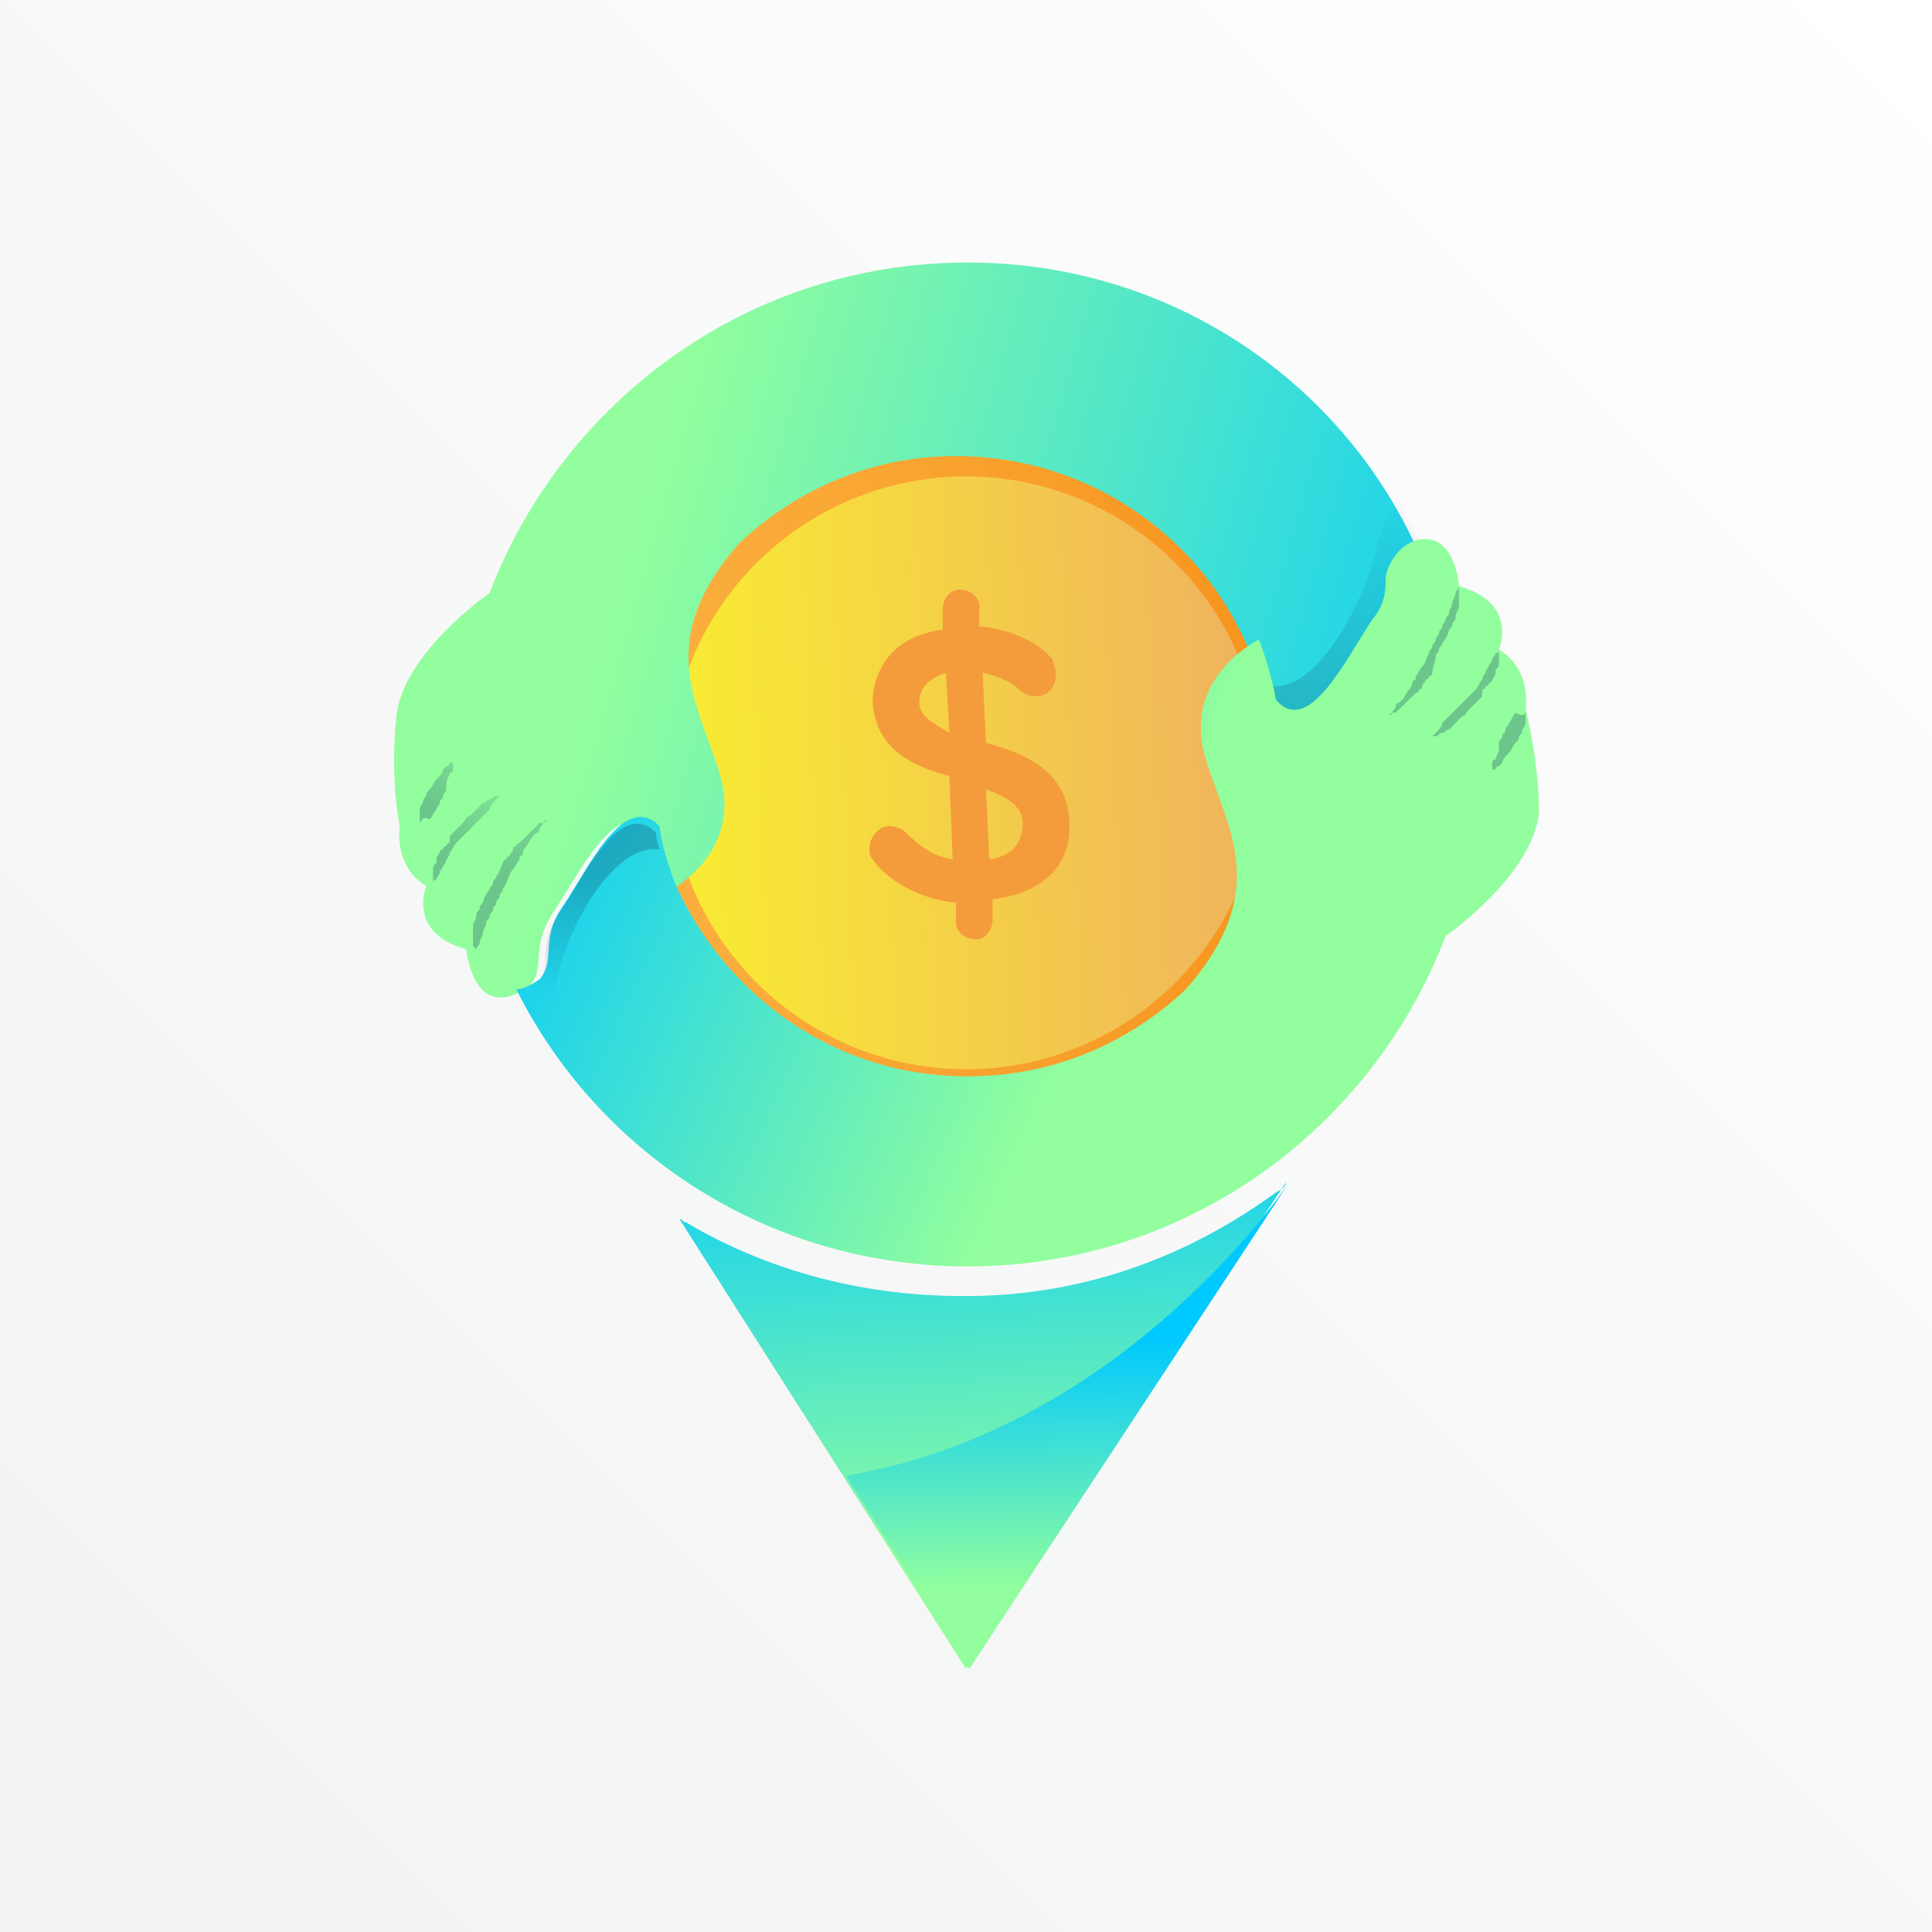 <?xml version="1.0" encoding="utf-8"?>
<!-- Generator: Adobe Illustrator 20.1.0, SVG Export Plug-In . SVG Version: 6.00 Build 0)  -->
<svg version="1.1" id="Layer_1" xmlns="http://www.w3.org/2000/svg" xmlns:xlink="http://www.w3.org/1999/xlink" x="0px" y="0px"
	 viewBox="0 0 58 58" style="enable-background:new 0 0 58 58;" xml:space="preserve">
<rect x="0" y="0" width="58" height="58" fill="#808080" stroke="none"/>
<style type="text/css">
	.st0{fill:url(#SVGID_1_);}
	.st1{fill:url(#SVGID_2_);}
	.st2{fill:url(#SVGID_3_);}
	.st3{fill:url(#XMLID_122_);}
	.st4{fill:url(#XMLID_123_);}
	.st5{fill:url(#XMLID_124_);}
	.st6{fill:url(#XMLID_125_);}
	.st7{fill:url(#XMLID_126_);}
	.st8{fill:url(#XMLID_127_);}
	.st9{fill:url(#XMLID_128_);}
	.st10{fill:url(#XMLID_129_);}
	.st11{fill:url(#XMLID_130_);}
	.st12{fill:url(#XMLID_131_);}
	.st13{fill:url(#XMLID_132_);}
	.st14{fill:url(#XMLID_133_);}
	.st15{fill:#F49C3B;}
	.st16{fill:url(#SVGID_4_);}
	.st17{fill:url(#SVGID_5_);}
	.st18{fill:url(#SVGID_6_);}
	.st19{fill:url(#XMLID_134_);}
	.st20{fill:url(#XMLID_135_);}
	.st21{fill:url(#XMLID_136_);}
	.st22{fill:url(#XMLID_137_);}
	.st23{fill:url(#XMLID_138_);}
	.st24{fill:url(#XMLID_139_);}
	.st25{fill:url(#XMLID_140_);}
	.st26{fill:url(#XMLID_141_);}
	.st27{fill:url(#XMLID_142_);}
	.st28{fill:url(#XMLID_143_);}
	.st29{fill:url(#XMLID_144_);}
	.st30{fill:url(#XMLID_145_);}
	.st31{fill:url(#SVGID_7_);}
	.st32{fill:url(#SVGID_8_);}
	.st33{fill:url(#SVGID_9_);}
	.st34{fill:url(#XMLID_146_);}
	.st35{fill:url(#XMLID_147_);}
	.st36{fill:url(#XMLID_148_);}
	.st37{fill:url(#XMLID_149_);}
	.st38{fill:url(#XMLID_150_);}
	.st39{fill:url(#XMLID_151_);}
	.st40{fill:url(#XMLID_152_);}
	.st41{fill:url(#XMLID_153_);}
	.st42{fill:url(#XMLID_154_);}
	.st43{fill:url(#XMLID_155_);}
	.st44{fill:url(#XMLID_156_);}
	.st45{fill:url(#XMLID_157_);}
	.st46{fill:url(#SVGID_10_);}
	.st47{fill:url(#SVGID_11_);}
	.st48{fill:url(#SVGID_12_);}
	.st49{fill:url(#XMLID_158_);}
	.st50{fill:url(#XMLID_159_);}
	.st51{fill:url(#XMLID_160_);}
	.st52{fill:url(#XMLID_161_);}
	.st53{fill:url(#XMLID_162_);}
	.st54{fill:url(#XMLID_163_);}
	.st55{fill:url(#XMLID_164_);}
	.st56{fill:url(#XMLID_165_);}
	.st57{fill:url(#XMLID_166_);}
	.st58{fill:url(#XMLID_167_);}
	.st59{fill:url(#XMLID_168_);}
	.st60{fill:url(#XMLID_169_);}
	.st61{fill:url(#SVGID_13_);}
	.st62{fill:url(#SVGID_14_);}
	.st63{fill:url(#SVGID_15_);}
	.st64{fill:url(#XMLID_170_);}
	.st65{fill:url(#XMLID_171_);}
	.st66{fill:url(#XMLID_172_);}
	.st67{fill:url(#XMLID_173_);}
	.st68{fill:url(#XMLID_174_);}
	.st69{fill:url(#XMLID_175_);}
	.st70{fill:url(#XMLID_176_);}
	.st71{fill:url(#XMLID_177_);}
	.st72{fill:url(#XMLID_178_);}
	.st73{fill:url(#XMLID_179_);}
	.st74{fill:url(#XMLID_180_);}
	.st75{fill:url(#XMLID_181_);}
	.st76{fill:url(#SVGID_16_);}
	.st77{fill:url(#SVGID_17_);}
	.st78{fill:url(#SVGID_18_);}
	.st79{fill:url(#XMLID_182_);}
	.st80{fill:url(#XMLID_183_);}
	.st81{fill:url(#XMLID_184_);}
	.st82{fill:url(#XMLID_185_);}
	.st83{fill:url(#XMLID_186_);}
	.st84{fill:url(#XMLID_187_);}
	.st85{fill:url(#XMLID_188_);}
	.st86{fill:url(#XMLID_189_);}
	.st87{fill:url(#XMLID_190_);}
	.st88{fill:url(#XMLID_191_);}
	.st89{fill:url(#XMLID_192_);}
	.st90{fill:url(#XMLID_193_);}
	.st91{fill:url(#SVGID_19_);}
	.st92{fill:url(#SVGID_20_);}
	.st93{fill:url(#SVGID_21_);}
	.st94{fill:url(#XMLID_194_);}
	.st95{fill:url(#XMLID_195_);}
	.st96{fill:url(#XMLID_196_);}
	.st97{fill:url(#XMLID_197_);}
	.st98{fill:url(#XMLID_198_);}
	.st99{fill:url(#XMLID_199_);}
	.st100{fill:url(#XMLID_200_);}
	.st101{fill:url(#XMLID_201_);}
	.st102{fill:url(#XMLID_202_);}
	.st103{fill:url(#XMLID_203_);}
	.st104{fill:url(#XMLID_204_);}
	.st105{fill:url(#XMLID_205_);}
	.st106{fill:url(#SVGID_22_);}
	.st107{fill:url(#SVGID_23_);}
	.st108{fill:url(#SVGID_24_);}
	.st109{fill:url(#XMLID_206_);}
	.st110{fill:url(#XMLID_207_);}
	.st111{fill:url(#XMLID_208_);}
	.st112{fill:url(#XMLID_209_);}
	.st113{fill:url(#XMLID_210_);}
	.st114{fill:url(#XMLID_211_);}
	.st115{fill:url(#XMLID_212_);}
	.st116{fill:url(#XMLID_213_);}
	.st117{fill:url(#XMLID_214_);}
	.st118{fill:url(#XMLID_215_);}
	.st119{fill:url(#XMLID_216_);}
	.st120{fill:url(#XMLID_217_);}
	.st121{fill:url(#SVGID_25_);}
	.st122{fill:url(#SVGID_26_);}
	.st123{fill:url(#SVGID_27_);}
	.st124{fill:url(#XMLID_218_);}
	.st125{fill:url(#XMLID_219_);}
	.st126{fill:url(#XMLID_220_);}
	.st127{fill:url(#XMLID_221_);}
	.st128{fill:url(#XMLID_222_);}
	.st129{fill:url(#XMLID_223_);}
	.st130{fill:url(#XMLID_224_);}
	.st131{fill:url(#XMLID_225_);}
	.st132{fill:url(#XMLID_226_);}
	.st133{fill:url(#XMLID_227_);}
	.st134{fill:url(#XMLID_228_);}
	.st135{fill:url(#XMLID_229_);}
	.st136{fill:url(#SVGID_28_);}
	.st137{fill:url(#SVGID_29_);}
	.st138{fill:url(#SVGID_30_);}
	.st139{fill:url(#XMLID_230_);}
	.st140{fill:url(#XMLID_231_);}
	.st141{fill:url(#XMLID_232_);}
	.st142{fill:url(#XMLID_233_);}
	.st143{fill:url(#XMLID_234_);}
	.st144{fill:url(#XMLID_235_);}
	.st145{fill:url(#XMLID_236_);}
	.st146{fill:url(#XMLID_237_);}
	.st147{fill:url(#XMLID_238_);}
	.st148{fill:url(#XMLID_239_);}
	.st149{fill:url(#XMLID_240_);}
	.st150{fill:url(#XMLID_241_);}
</style>
<linearGradient id="SVGID_1_" gradientUnits="userSpaceOnUse" x1="0.407" y1="57.677" x2="58.017" y2="-0.102">
	<stop  offset="0" style="stop-color:#F1F2F2"/>
	<stop  offset="1" style="stop-color:#FFFFFF"/>
</linearGradient>
<rect class="st0" width="58" height="58"/>
<g>
	
		<linearGradient id="SVGID_2_" gradientUnits="userSpaceOnUse" x1="10.82" y1="58.067" x2="30.378" y2="58.067" gradientTransform="matrix(0.999 -4.584129e-02 4.584129e-02 0.999 5.768 -33.889)">
		<stop  offset="0" style="stop-color:#FBB040"/>
		<stop  offset="1" style="stop-color:#F7941D"/>
	</linearGradient>
	<circle class="st1" cx="29" cy="23.2" r="9.8"/>
	
		<linearGradient id="SVGID_3_" gradientUnits="userSpaceOnUse" x1="11.703" y1="58.067" x2="29.494" y2="58.067" gradientTransform="matrix(0.999 -4.584129e-02 4.584129e-02 0.999 5.768 -33.889)">
		<stop  offset="0" style="stop-color:#F9ED32"/>
		<stop  offset="1" style="stop-color:#EFB25E"/>
	</linearGradient>
	<circle class="st2" cx="29" cy="23.2" r="8.9"/>
	
		<linearGradient id="XMLID_122_" gradientUnits="userSpaceOnUse" x1="37.992" y1="61.332" x2="10.641" y2="52.035" gradientTransform="matrix(0.999 -4.584129e-02 4.584129e-02 0.999 5.768 -33.889)">
		<stop  offset="0" style="stop-color:#00C9FF"/>
		<stop  offset="1" style="stop-color:#92FE9D"/>
	</linearGradient>
	<path id="XMLID_72_" class="st3" d="M28.3,7.9c-6.3,0.3-11.5,4.4-13.6,9.9l0,0c0,0-2.6,1.8-2.8,3.7s0.1,3.3,0.1,3.3
		s-0.2,1.2,0.8,1.8c0,0-0.6,1.4,1.2,1.9c0,0,0.2,2.3,1.9,1.1c0.5-0.6,0-1.1,0.7-2.2c0.7-1,1.9-3.6,2.9-2.4c0,0,0.1,0.7,0.5,1.8
		c0,0,2.1-1,1.7-3.2c-0.5-2.2-2.3-4.1,0.5-7.3c1.6-1.5,3.7-2.5,6.1-2.6c4.9-0.2,9.1,3.3,9.8,8l5.7-0.3C43.2,13.5,36.4,7.5,28.3,7.9z
		"/>
	
		<linearGradient id="XMLID_123_" gradientUnits="userSpaceOnUse" x1="30.111" y1="58.707" x2="33.88" y2="49.883" gradientTransform="matrix(0.999 -4.584129e-02 4.584129e-02 0.999 5.768 -33.889)">
		<stop  offset="0" style="stop-color:#134763;stop-opacity:0.3"/>
		<stop  offset="0.984" style="stop-color:#134763;stop-opacity:0"/>
	</linearGradient>
	<path id="XMLID_71_" class="st4" d="M38.2,20.6c0.1,0.3,0.1,0.4,0.1,0.5c0,0,0,0,0,0c1.1,1.1,2.2-1.4,2.9-2.4
		c0.7-1,1.2-2.4,1.4-2.5c-0.2-0.4-0.4-0.7-0.6-1.1c0,0-0.5,0.4-0.7,1.5C41,17.8,39.7,20.7,38.2,20.6z"/>
	
		<linearGradient id="XMLID_124_" gradientUnits="userSpaceOnUse" x1="8.25" y1="53.369" x2="25.491" y2="62.215" gradientTransform="matrix(0.999 -4.584129e-02 4.584129e-02 0.999 5.768 -33.889)">
		<stop  offset="0" style="stop-color:#00C9FF"/>
		<stop  offset="1" style="stop-color:#92FE9D"/>
	</linearGradient>
	<path id="XMLID_70_" class="st5" d="M45.8,21.3c0,0,0.2-1.2-0.8-1.8c0,0,0.6-1.4-1.2-1.9c0,0-0.1-1.6-1.2-1.4
		c-0.5,0.1-0.9,0.6-1,1.1c0,0.4,0,0.8-0.4,1.3c-0.7,1-1.9,3.6-2.9,2.4c0,0-0.1-0.7-0.5-1.8c0,0-2.1,1-1.7,3.2
		c0.5,2.2,2.3,4.1-0.5,7.3c-1.6,1.5-3.7,2.5-6.1,2.6c-4.1,0.2-7.6-2.2-9.2-5.7c0,0,0,0,0,0c-0.4-1-0.5-1.7-0.5-1.8c0,0,0,0,0,0
		c-1.1-1.1-2.2,1.4-2.9,2.4c-0.7,1-0.2,1.6-0.7,2.2c-0.3,0.2-0.5,0.3-0.7,0.3c2.6,5.2,8.1,8.6,14.3,8.3c6.3-0.3,11.5-4.4,13.6-9.9
		l0,0c0,0,2.6-1.8,2.8-3.7C46.2,22.8,45.8,21.3,45.8,21.3z"/>
	
		<linearGradient id="XMLID_125_" gradientUnits="userSpaceOnUse" x1="9.41" y1="60.714" x2="8.237" y2="64.49" gradientTransform="matrix(0.999 -4.584129e-02 4.584129e-02 0.999 5.768 -33.889)">
		<stop  offset="0" style="stop-color:#134763;stop-opacity:0.3"/>
		<stop  offset="0.984" style="stop-color:#134763;stop-opacity:0"/>
	</linearGradient>
	<path id="XMLID_69_" class="st6" d="M19.8,25.5c-0.1-0.3-0.1-0.4-0.1-0.5c0,0,0,0,0,0c-1.1-1.1-2.2,1.4-2.9,2.4
		c-0.7,1-0.2,1.6-0.7,2.2c-0.3,0.2-0.5,0.3-0.7,0.3c0.2,0.4,0.4,0.7,0.6,1.1c0,0,0.5-0.4,0.7-1.5C16.9,28.2,18.3,25.3,19.8,25.5z"/>
	
		<linearGradient id="XMLID_126_" gradientUnits="userSpaceOnUse" x1="4.409" y1="58.156" x2="6.275" y2="54.455" gradientTransform="matrix(0.999 -4.584129e-02 4.584129e-02 0.999 5.768 -33.889)">
		<stop  offset="0" style="stop-color:#134763;stop-opacity:0.3"/>
		<stop  offset="0.984" style="stop-color:#134763;stop-opacity:0"/>
	</linearGradient>
	<path id="XMLID_67_" class="st7" d="M12.6,24.7C12.6,24.7,12.6,24.7,12.6,24.7c0-0.2,0-0.2,0-0.3c0-0.1,0-0.2,0.1-0.3
		c0-0.1,0-0.1,0.1-0.2c0-0.1,0-0.1,0.1-0.2c0.1-0.1,0.1-0.2,0.2-0.3c0.1-0.1,0.2-0.2,0.2-0.3c0,0,0.1-0.1,0.1-0.1c0,0,0.1,0,0.1-0.1
		c0,0,0.1,0,0.1,0c0,0,0,0,0,0s0,0,0,0c0,0,0,0,0,0.1c0,0,0,0.1,0,0.1c0,0,0,0.1-0.1,0.1c0,0.1-0.1,0.2-0.1,0.3c0,0,0,0.1,0,0.1
		c0,0,0,0.1,0,0.1c0,0.1-0.1,0.1-0.1,0.2c0,0.1-0.1,0.1-0.1,0.2c0,0.1-0.1,0.1-0.1,0.2c-0.1,0.1-0.1,0.2-0.2,0.3
		C12.7,24.5,12.7,24.6,12.6,24.7C12.6,24.7,12.6,24.7,12.6,24.7z"/>
	
		<linearGradient id="XMLID_127_" gradientUnits="userSpaceOnUse" x1="5.15" y1="59.612" x2="7.12" y2="56.107" gradientTransform="matrix(0.999 -4.584129e-02 4.584129e-02 0.999 5.768 -33.889)">
		<stop  offset="0" style="stop-color:#134763;stop-opacity:0.3"/>
		<stop  offset="0.984" style="stop-color:#134763;stop-opacity:0"/>
	</linearGradient>
	<path id="XMLID_66_" class="st8" d="M13,26.5c0,0,0-0.1,0-0.2c0,0,0-0.1,0-0.2c0-0.1,0-0.1,0.1-0.2c0-0.1,0-0.2,0.1-0.3
		c0,0,0-0.1,0.1-0.1c0,0,0-0.1,0.1-0.1c0,0,0-0.1,0.1-0.1c0,0,0,0,0-0.1c0,0,0,0,0-0.1c0,0,0.1-0.1,0.1-0.1c0,0,0.1-0.1,0.1-0.1
		c0,0,0.1-0.1,0.1-0.1c0,0,0.1-0.1,0.1-0.1c0.1-0.1,0.1-0.2,0.2-0.2c0.1-0.1,0.1-0.1,0.2-0.2c0,0,0.1-0.1,0.1-0.1
		c0,0,0.1-0.1,0.1-0.1c0.1,0,0.1-0.1,0.2-0.1c0.1,0,0.1-0.1,0.2-0.1c0,0,0.1,0,0.1,0c0,0,0,0,0,0s0,0,0,0c0,0,0,0-0.1,0.1
		c0,0-0.1,0.1-0.1,0.1c0,0-0.1,0.1-0.1,0.2c0,0-0.1,0.1-0.1,0.1c0,0-0.1,0.1-0.1,0.1c-0.1,0.1-0.1,0.1-0.2,0.2c0,0-0.1,0.1-0.1,0.1
		c0,0-0.1,0.1-0.1,0.1c0,0-0.1,0.1-0.1,0.1c0,0-0.1,0.1-0.1,0.1c0,0-0.1,0.1-0.1,0.1c0,0-0.1,0.1-0.1,0.1c-0.1,0.1-0.1,0.2-0.2,0.3
		c0,0.1-0.1,0.2-0.1,0.2c0,0.1-0.1,0.2-0.1,0.2c0,0.1-0.1,0.1-0.1,0.2c0,0.1-0.1,0.1-0.1,0.2C13,26.4,13,26.5,13,26.5
		C13,26.5,13,26.5,13,26.5z"/>
	
		<linearGradient id="XMLID_128_" gradientUnits="userSpaceOnUse" x1="6.685" y1="60.386" x2="9.77" y2="54.353" gradientTransform="matrix(0.999 -4.584129e-02 4.584129e-02 0.999 5.768 -33.889)">
		<stop  offset="0" style="stop-color:#134763;stop-opacity:0.3"/>
		<stop  offset="0.984" style="stop-color:#134763;stop-opacity:0"/>
	</linearGradient>
	<path id="XMLID_65_" class="st9" d="M14.2,28.4c0,0,0-0.1,0-0.2c0-0.1,0-0.1,0-0.2c0,0,0-0.1,0-0.1c0,0,0-0.1,0-0.1
		c0-0.1,0.1-0.2,0.1-0.3c0-0.1,0-0.1,0.1-0.2c0-0.1,0-0.1,0.1-0.2c0-0.1,0.1-0.3,0.2-0.4c0-0.1,0.1-0.1,0.1-0.2
		c0-0.1,0.1-0.1,0.1-0.2c0.1-0.1,0.1-0.2,0.2-0.4c0,0,0-0.1,0.1-0.1c0,0,0-0.1,0.1-0.1c0-0.1,0.1-0.1,0.1-0.2c0,0,0-0.1,0.1-0.1
		c0,0,0-0.1,0.1-0.1c0,0,0.1-0.1,0.1-0.1c0,0,0.1-0.1,0.1-0.1c0,0,0.1-0.1,0.1-0.1c0.1-0.1,0.1-0.1,0.2-0.2c0.1-0.1,0.1-0.1,0.2-0.1
		c0,0,0.1-0.1,0.1-0.1c0,0,0,0,0,0s0,0,0,0c0,0,0,0.1-0.1,0.1c0,0.1-0.1,0.1-0.1,0.2c0,0,0,0.1-0.1,0.1c0,0-0.1,0.1-0.1,0.1
		c-0.1,0.1-0.1,0.2-0.2,0.3c0,0-0.1,0.1-0.1,0.2c0,0,0,0.1-0.1,0.1c0,0,0,0.1,0,0.1c-0.1,0.1-0.1,0.2-0.2,0.3
		c-0.1,0.1-0.1,0.2-0.2,0.4c0,0.1-0.1,0.1-0.1,0.2c0,0.1-0.1,0.1-0.1,0.2c0,0.1-0.1,0.1-0.1,0.2c0,0.1-0.1,0.1-0.1,0.2
		c0,0.1-0.1,0.1-0.1,0.2c0,0.1-0.1,0.1-0.1,0.2c0,0.1-0.1,0.2-0.1,0.3c0,0.1-0.1,0.2-0.1,0.3c0,0.1-0.1,0.1-0.1,0.2
		C14.2,28.4,14.2,28.4,14.2,28.4z"/>
	
		<linearGradient id="XMLID_129_" gradientUnits="userSpaceOnUse" x1="36.209" y1="59.554" x2="33.84" y2="63.887" gradientTransform="matrix(0.999 -4.584129e-02 4.584129e-02 0.999 5.768 -33.889)">
		<stop  offset="0" style="stop-color:#134763;stop-opacity:0.3"/>
		<stop  offset="0.984" style="stop-color:#134763;stop-opacity:0"/>
	</linearGradient>
	<path id="XMLID_64_" class="st10" d="M45.8,21.3C45.8,21.3,45.8,21.4,45.8,21.3c0,0.2,0,0.2,0,0.3c0,0.1,0,0.2-0.1,0.3
		c0,0.1,0,0.1-0.1,0.2c0,0.1,0,0.1-0.1,0.2c-0.1,0.1-0.1,0.2-0.2,0.3c-0.1,0.1-0.2,0.2-0.2,0.3c0,0-0.1,0.1-0.1,0.1
		c0,0-0.1,0-0.1,0.1c0,0-0.1,0-0.1,0c0,0,0,0,0,0s0,0,0,0c0,0,0,0,0-0.1c0,0,0-0.1,0-0.1c0,0,0-0.1,0.1-0.1c0-0.1,0.1-0.2,0.1-0.3
		c0,0,0-0.1,0-0.1c0,0,0-0.1,0-0.1c0-0.1,0.1-0.1,0.1-0.2c0-0.1,0.1-0.1,0.1-0.2c0-0.1,0.1-0.1,0.1-0.2c0.1-0.1,0.1-0.2,0.2-0.3
		C45.7,21.5,45.8,21.5,45.8,21.3C45.8,21.4,45.8,21.3,45.8,21.3z"/>
	
		<linearGradient id="XMLID_130_" gradientUnits="userSpaceOnUse" x1="34.879" y1="58.114" x2="31.2" y2="63.53" gradientTransform="matrix(0.999 -4.584129e-02 4.584129e-02 0.999 5.768 -33.889)">
		<stop  offset="0" style="stop-color:#134763;stop-opacity:0.3"/>
		<stop  offset="0.984" style="stop-color:#134763;stop-opacity:0"/>
	</linearGradient>
	<path id="XMLID_63_" class="st11" d="M45,19.5c0,0,0,0.1,0,0.2c0,0,0,0.1,0,0.2c0,0.1,0,0.1-0.1,0.2c0,0.1,0,0.2-0.1,0.3
		c0,0,0,0.1-0.1,0.1c0,0,0,0.1-0.1,0.1c0,0,0,0.1-0.1,0.1c0,0,0,0,0,0.1c0,0,0,0,0,0.1c0,0-0.1,0.1-0.1,0.1c0,0-0.1,0.1-0.1,0.1
		c0,0-0.1,0.1-0.1,0.1c0,0-0.1,0.1-0.1,0.1c-0.1,0.1-0.1,0.2-0.2,0.2c-0.1,0.1-0.1,0.1-0.2,0.2c0,0-0.1,0.1-0.1,0.1
		c0,0-0.1,0.1-0.1,0.1c-0.1,0-0.1,0.1-0.2,0.1c-0.1,0-0.1,0.1-0.2,0.1c0,0-0.1,0-0.1,0c0,0,0,0,0,0s0,0,0,0c0,0,0,0,0.1-0.1
		c0,0,0.1-0.1,0.1-0.1c0,0,0.1-0.1,0.1-0.2c0,0,0.1-0.1,0.1-0.1c0,0,0.1-0.1,0.1-0.1c0.1-0.1,0.1-0.1,0.2-0.2c0,0,0.1-0.1,0.1-0.1
		c0,0,0.1-0.1,0.1-0.1c0,0,0.1-0.1,0.1-0.1c0,0,0.1-0.1,0.1-0.1c0,0,0.1-0.1,0.1-0.1c0,0,0.1-0.1,0.1-0.1c0.1-0.1,0.1-0.2,0.2-0.3
		c0-0.1,0.1-0.2,0.1-0.2c0-0.1,0.1-0.2,0.1-0.2c0-0.1,0.1-0.1,0.1-0.2c0-0.1,0.1-0.1,0.1-0.2C45,19.6,45,19.6,45,19.5
		C45,19.5,45,19.5,45,19.5z"/>
	
		<linearGradient id="XMLID_131_" gradientUnits="userSpaceOnUse" x1="35.185" y1="53.516" x2="37.329" y2="47.83" gradientTransform="matrix(0.999 -4.584129e-02 4.584129e-02 0.999 5.768 -33.889)">
		<stop  offset="0" style="stop-color:#134763;stop-opacity:0.3"/>
		<stop  offset="0.984" style="stop-color:#134763;stop-opacity:0"/>
	</linearGradient>
	<path id="XMLID_62_" class="st12" d="M43.8,17.6c0,0,0,0.1,0,0.2c0,0.1,0,0.1,0,0.2c0,0,0,0.1,0,0.1c0,0,0,0.1,0,0.1
		c0,0.1-0.1,0.2-0.1,0.3c0,0.1,0,0.1-0.1,0.2c0,0.1,0,0.1-0.1,0.2c0,0.1-0.1,0.3-0.2,0.4c0,0.1-0.1,0.1-0.1,0.2
		c0,0.1-0.1,0.1-0.1,0.2C43.1,19.9,43,20,43,20.2c0,0,0,0.1-0.1,0.1c0,0,0,0.1-0.1,0.1c0,0.1-0.1,0.1-0.1,0.2c0,0,0,0.1-0.1,0.1
		c0,0,0,0.1-0.1,0.1c0,0-0.1,0.1-0.1,0.1c0,0-0.1,0.1-0.1,0.1c0,0-0.1,0.1-0.1,0.1c-0.1,0.1-0.1,0.1-0.2,0.2
		c-0.1,0.1-0.1,0.1-0.2,0.1c0,0-0.1,0.1-0.1,0.1c0,0,0,0,0,0s0,0,0,0c0,0,0-0.1,0.1-0.1c0-0.1,0.1-0.1,0.1-0.2c0,0,0-0.1,0.1-0.1
		c0,0,0.1-0.1,0.1-0.1c0.1-0.1,0.1-0.2,0.2-0.3c0,0,0.1-0.1,0.1-0.2c0,0,0-0.1,0.1-0.1c0,0,0-0.1,0-0.1c0.1-0.1,0.1-0.2,0.2-0.3
		c0.1-0.1,0.1-0.2,0.2-0.4c0-0.1,0.1-0.1,0.1-0.2c0-0.1,0.1-0.1,0.1-0.2c0-0.1,0.1-0.1,0.1-0.2c0-0.1,0.1-0.1,0.1-0.2
		c0-0.1,0.1-0.1,0.1-0.2c0-0.1,0.1-0.1,0.1-0.2c0-0.1,0.1-0.2,0.1-0.3c0-0.1,0.1-0.2,0.1-0.3c0-0.1,0.1-0.1,0.1-0.2
		C43.8,17.7,43.8,17.6,43.8,17.6z"/>
	<g>
		
			<linearGradient id="XMLID_132_" gradientUnits="userSpaceOnUse" x1="20.599" y1="67.561" x2="20.599" y2="81.702" gradientTransform="matrix(0.999 -4.584129e-02 4.584129e-02 0.999 5.768 -33.889)">
			<stop  offset="0" style="stop-color:#00C9FF"/>
			<stop  offset="1" style="stop-color:#92FE9D"/>
		</linearGradient>
		<path id="XMLID_61_" class="st13" d="M38.3,35.8c-2.6,1.9-5.6,3-8.8,3.1c-3.1,0.1-6.2-0.6-8.9-2.2c-0.1,0-0.1-0.1-0.2-0.1
			l8.6,13.5l9.6-14.6C38.6,35.6,38.5,35.7,38.3,35.8z"/>
		
			<linearGradient id="XMLID_133_" gradientUnits="userSpaceOnUse" x1="22.873" y1="75.226" x2="22.663" y2="82.688" gradientTransform="matrix(0.999 -4.584129e-02 4.584129e-02 0.999 5.768 -33.889)">
			<stop  offset="0" style="stop-color:#00C9FF"/>
			<stop  offset="1" style="stop-color:#92FE9D"/>
		</linearGradient>
		<path id="XMLID_60_" class="st14" d="M25.4,44.3l3.7,5.8l9.6-14.6C38.7,35.5,33.8,42.9,25.4,44.3z"/>
	</g>
	<path class="st15" d="M29.6,22.3l-0.1-2.1c0.5,0.1,0.9,0.3,1.1,0.5c0.2,0.2,0.4,0.2,0.5,0.2c0.4,0,0.6-0.3,0.6-0.7
		c0-0.1-0.1-0.3-0.1-0.4c-0.4-0.5-1.2-0.9-2.2-1l0-0.3l0-0.3c0-0.3-0.3-0.5-0.6-0.5c-0.3,0-0.5,0.3-0.5,0.6l0,0.3l0,0.3
		c-1.5,0.2-2.1,1.2-2.1,2.2c0.1,1.4,1.2,1.9,2.3,2.2l0.1,2.5c-0.6-0.1-1-0.4-1.4-0.8c-0.1-0.1-0.3-0.2-0.5-0.2
		c-0.3,0-0.6,0.3-0.6,0.7c0,0.1,0,0.2,0.1,0.3c0.4,0.6,1.4,1.2,2.5,1.3l0,0.1l0,0.5c0,0.3,0.3,0.5,0.6,0.5c0.3,0,0.5-0.3,0.5-0.6
		l0-0.5l0-0.1c1.6-0.2,2.4-1.1,2.3-2.4C32,23.1,30.7,22.6,29.6,22.3z M27.6,21.1c0-0.4,0.2-0.7,0.8-0.9l0.1,1.8
		C28,21.7,27.6,21.5,27.6,21.1z M29.7,25.8l-0.1-2.1c0.6,0.2,1.1,0.5,1.1,1C30.7,25.3,30.4,25.7,29.7,25.8z"/>
</g>
</svg>
